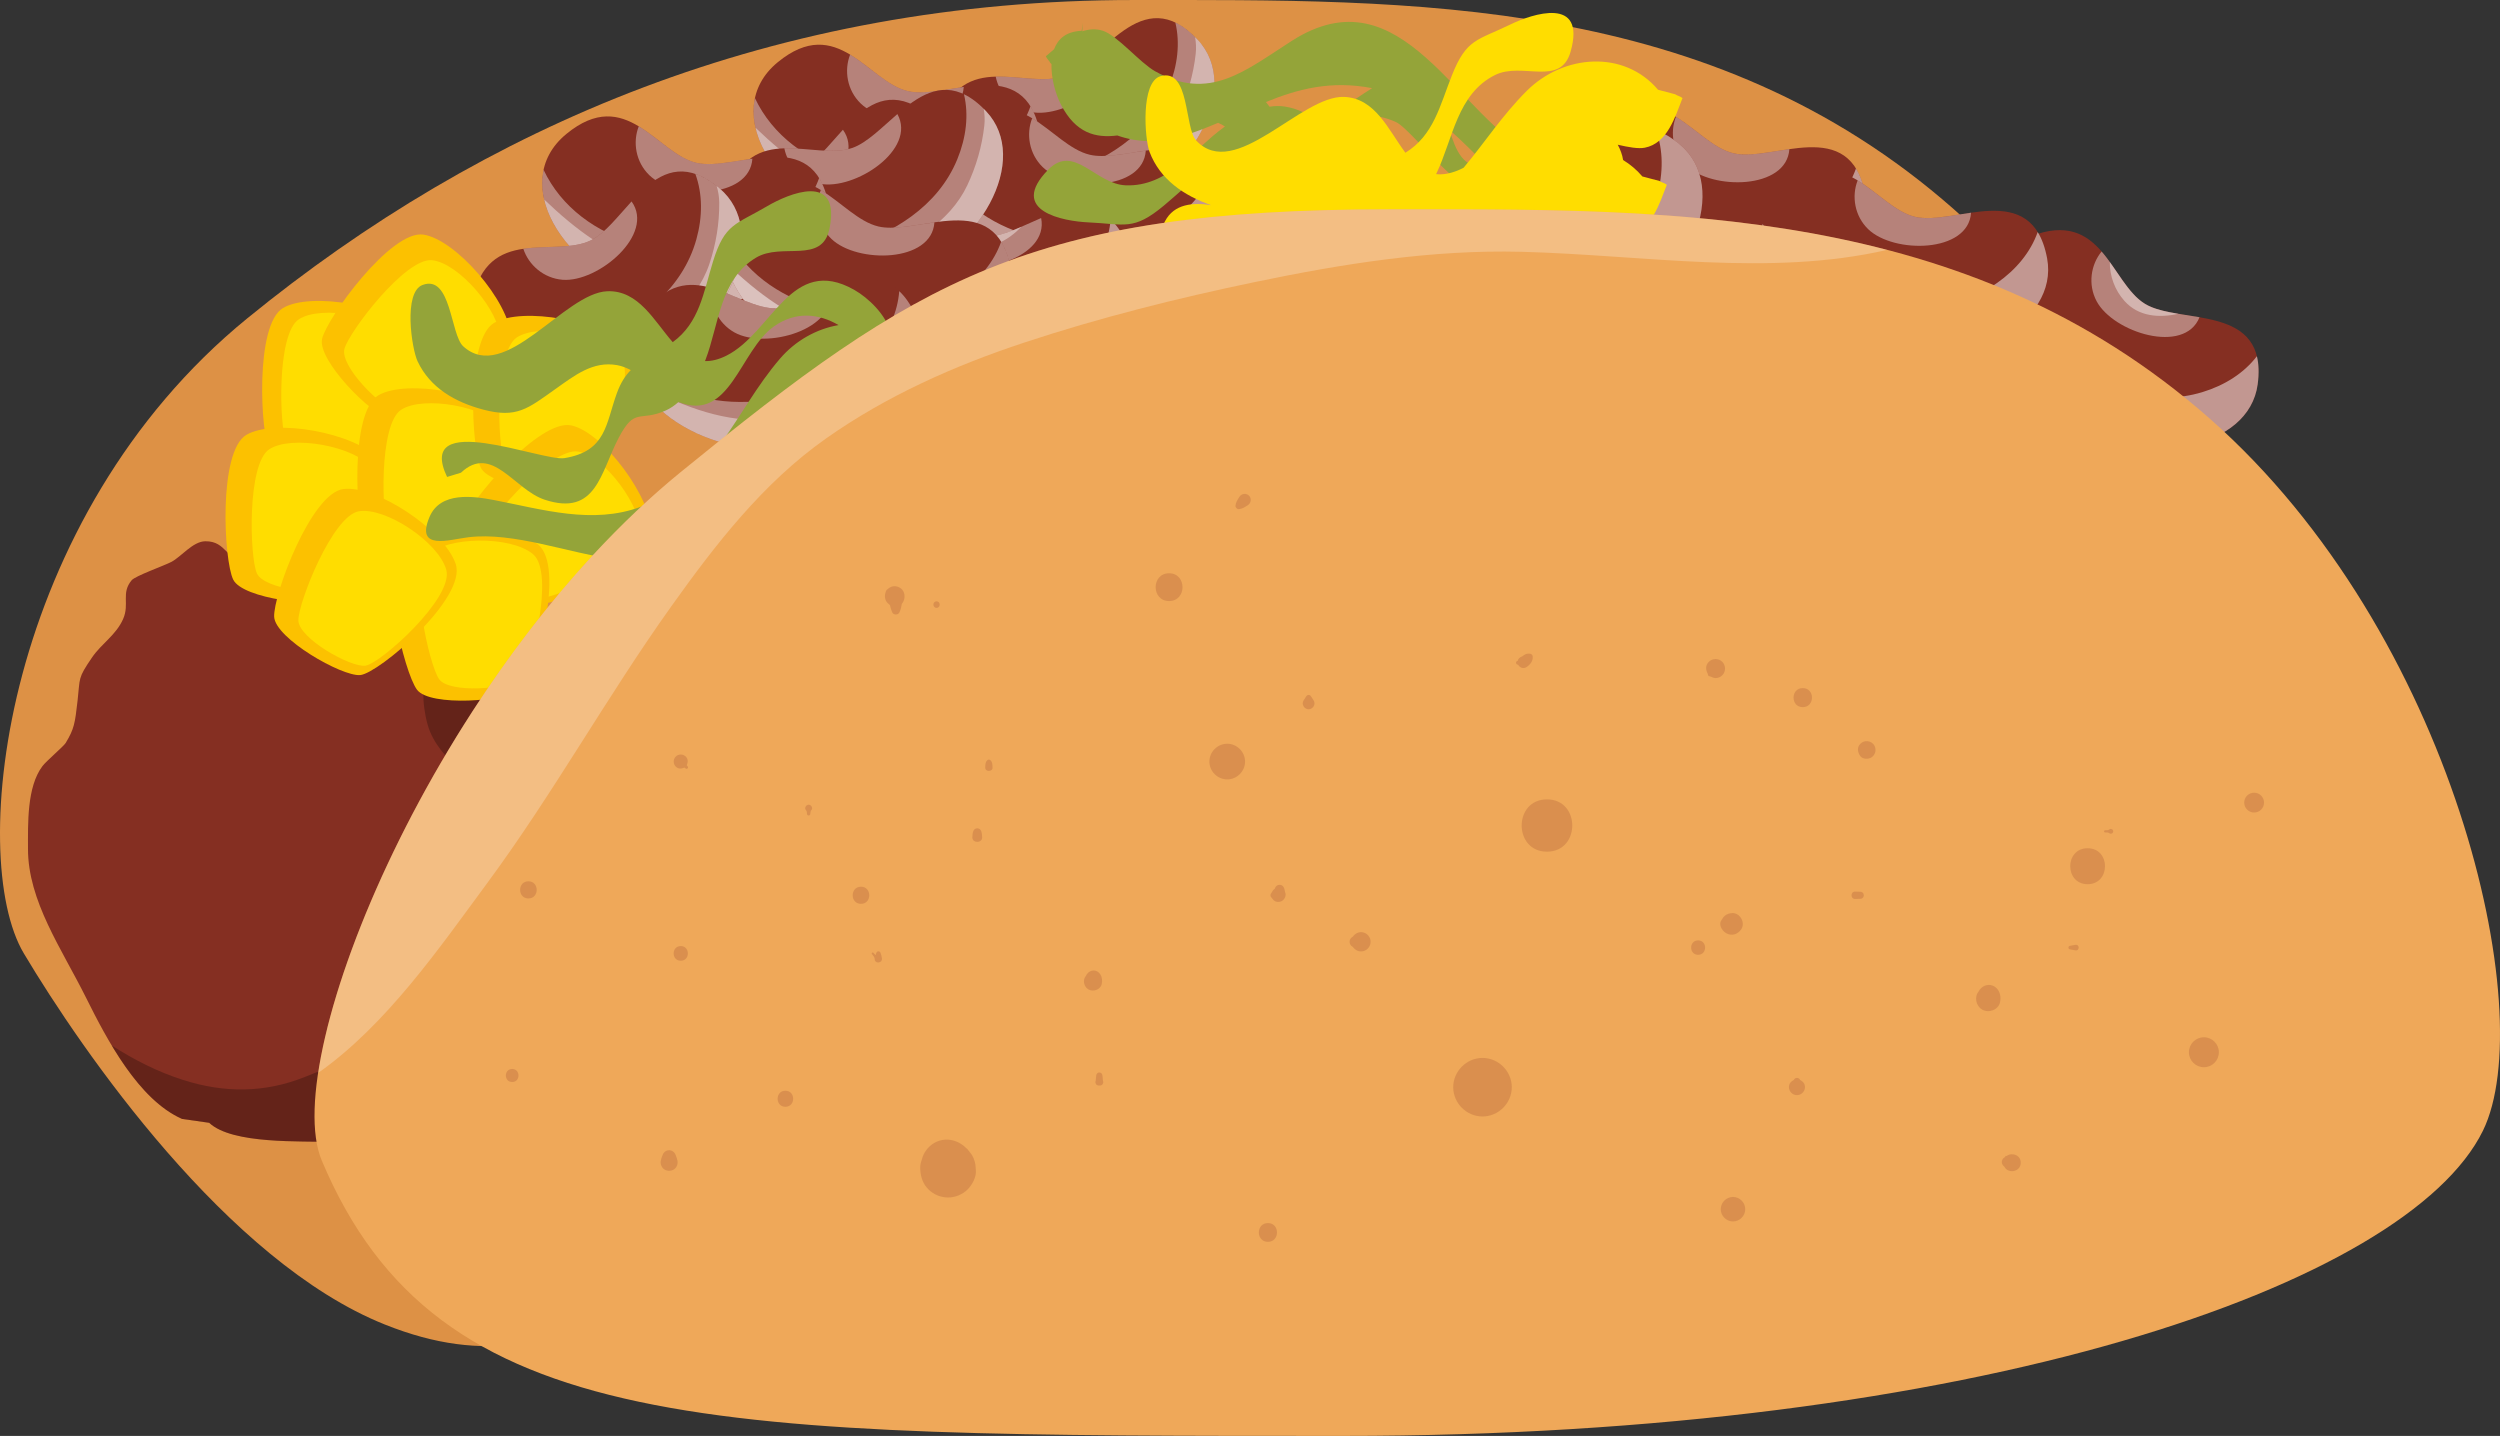 <svg version="1.1" id="图层_1" x="0px" y="0px" width="223.676px" height="128.473px" viewBox="0 0 223.676 128.473" enable-background="new 0 0 223.676 128.473" xml:space="preserve" xmlns:xml="http://www.w3.org/XML/1998/namespace" xmlns="http://www.w3.org/2000/svg" xmlns:xlink="http://www.w3.org/1999/xlink">
  <rect x="0" y="0" width="223.676" height="128.473" fill="#333333" stroke="none"/>
  <path fill="#DD9145" d="M2.133,85.303c5.201,8.722,18.205,27.567,32.291,33.199c18.498,7.396,23.608-8.753,62.882-8.753
	c56.591,0,95.196-13.523,101.957-27.307c5.129-10.455-2.575-44.449-24.446-63.716C152.972-0.52,126.182,0.002,101.479,0.001
	C69.231,0,43.168,11.322,22.125,28.481C0.312,46.268-3.042,76.625,2.133,85.303z" class="color c1"/>
  <g>
    <path fill="#852F22" d="M84.007,10.934c-2.124,6.596,6.824,10.773,14.976,7.905c7.711-2.712,12.19-11.013,8.165-15.293
		c-5.036-5.354-8.541,2.053-11.961,3.266C91.767,8.025,86.132,4.339,84.007,10.934z" class="color c2"/>
    <path opacity="0.4" fill="#FFFFFF" enable-background="new    " d="M92.248,10.021c-1.674-0.334-2.866-1.681-3.162-3.165
		c2.109-0.06,4.385,0.565,6.101-0.043c1.299-0.461,2.611-1.815,4.013-3.024C100.969,6.968,95.37,10.644,92.248,10.021z" class="color c3"/>
    <path opacity="0.4" fill="#FFFFFF" enable-background="new    " d="M94.552,15.808c4.221-1.326,8.26-3.71,10.01-7.975
		c0.801-1.95,1.036-3.972,0.597-5.818c0.637,0.303,1.298,0.796,1.989,1.53c4.026,4.28-0.454,12.581-8.165,15.293
		c-6.434,2.264-13.362,0.138-14.953-4.102C87.168,16.705,91.055,16.907,94.552,15.808z" class="color c3"/>
    <path opacity="0.4" fill="#FFFFFF" enable-background="new    " d="M96.958,16.735c3.379-1.163,6.912-3.222,8.495-6.566
		c0.799-1.69,1.319-3.487,1.526-5.346c0.058-0.516,0.03-1.017-0.054-1.506c0.074,0.074,0.149,0.15,0.224,0.229
		c4.026,4.28-0.454,12.581-8.165,15.293c-5.194,1.827-10.708,0.793-13.478-1.903C89.284,17.679,93.256,18.008,96.958,16.735z" class="color c3"/>
    <path fill="#852F22" d="M69.584,5.569c-5.354,4.398-0.09,12.752,8.319,14.751c7.952,1.89,16.21-2.668,15.14-8.444
		c-1.338-7.227-8.294-2.895-11.827-3.725C77.685,7.32,74.939,1.172,69.584,5.569z" class="color c2"/>
    <path opacity="0.4" fill="#FFFFFF" enable-background="new    " d="M77.009,9.26c-1.227-1.187-1.501-2.965-0.947-4.374
		c1.806,1.091,3.381,2.848,5.155,3.264c1.342,0.315,3.177-0.114,5.011-0.372C85.995,11.41,79.298,11.472,77.009,9.26z" class="color c3"/>
    <path opacity="0.4" fill="#FFFFFF" enable-background="new    " d="M75.815,15.373c4.267,1.168,8.954,1.348,12.733-1.29
		c1.729-1.207,3.02-2.78,3.65-4.571c0.371,0.6,0.661,1.372,0.845,2.364c1.07,5.777-7.188,10.335-15.14,8.444
		c-6.636-1.578-11.313-7.114-10.357-11.54C69.121,12.132,72.28,14.406,75.815,15.373z" class="color c3"/>
    <path opacity="0.4" fill="#FFFFFF" enable-background="new    " d="M77.337,17.454c3.471,0.851,7.556,1.03,10.696-0.926
		c1.587-0.988,2.996-2.219,4.176-3.67c0.328-0.403,0.576-0.839,0.77-1.296c0.022,0.103,0.044,0.206,0.064,0.314
		c1.07,5.777-7.188,10.335-15.14,8.444c-5.357-1.274-9.435-5.127-10.306-8.893C70.373,14.096,73.536,16.522,77.337,17.454z" class="color c3"/>
    <path fill="#852F22" d="M85.872,11.265c-5.354,4.397-0.09,12.752,8.319,14.751c7.952,1.89,16.21-2.668,15.14-8.445
		c-1.338-7.227-8.294-2.894-11.827-3.725C93.972,13.016,91.226,6.867,85.872,11.265z" class="color c2"/>
    <path opacity="0.4" fill="#FFFFFF" enable-background="new    " d="M93.296,14.955c-1.227-1.187-1.501-2.965-0.947-4.373
		c1.806,1.091,3.381,2.848,5.155,3.264c1.341,0.316,3.177-0.114,5.011-0.372C102.282,17.106,95.585,17.168,93.296,14.955z" class="color c3"/>
    <path opacity="0.5" fill="#FFFFFF" d="M92.103,21.069c4.267,1.168,8.954,1.348,12.734-1.291c1.728-1.207,3.02-2.78,3.65-4.571
		c0.371,0.599,0.661,1.372,0.845,2.363c1.07,5.777-7.188,10.335-15.14,8.445c-6.636-1.578-11.313-7.114-10.357-11.539
		C85.408,17.828,88.567,20.101,92.103,21.069z" class="color c3"/>
    <path fill="#852F22" d="M61.172,20.493c-1.332,6.8,8.045,9.894,15.803,6.086c7.337-3.602,10.807-12.373,6.306-16.149
		c-5.632-4.723-8.24,3.045-11.493,4.652C68.535,16.689,62.504,13.693,61.172,20.493z" class="color c2"/>
    <path opacity="0.4" fill="#FFFFFF" enable-background="new    " d="M69.247,18.615c-1.701-0.135-3.044-1.332-3.513-2.771
		c2.088-0.308,4.42,0.045,6.054-0.762c1.235-0.61,2.378-2.109,3.629-3.475C77.548,14.556,72.421,18.866,69.247,18.615z" class="color c3"/>
    <path fill="#852F22" d="M76.504,21.696c-4.029,5.637,3.224,12.338,11.863,12.086c8.17-0.239,14.962-6.784,12.429-12.086
		c-3.168-6.632-8.761-0.642-12.388-0.526C84.782,21.284,80.534,16.059,76.504,21.696z" class="color c2"/>
    <path opacity="0.4" fill="#FFFFFF" enable-background="new    " d="M84.633,23.332c-1.494-0.828-2.219-2.474-2.05-3.977
		c2.027,0.584,4.004,1.872,5.825,1.814c1.377-0.044,3.038-0.935,4.743-1.66C93.868,23.076,87.416,24.875,84.633,23.332z" class="color c3"/>
    <path opacity="0.4" fill="#FFFFFF" enable-background="new    " d="M86.734,21.959c-1.273-0.34-2.347-1.154-3.026-2.218
		c1.632,0.631,3.218,1.475,4.7,1.429c0.897-0.028,1.915-0.417,2.986-0.884C90.161,21.545,88.552,22.444,86.734,21.959z" class="color c3"/>
    <path opacity="0.5" fill="#FFFFFF" d="M85.067,29.546c4.424,0.02,8.997-1.022,11.962-4.552c1.356-1.614,2.195-3.468,2.338-5.361
		c0.515,0.482,0.995,1.153,1.43,2.062c2.533,5.301-4.259,11.847-12.429,12.086c-6.818,0.199-12.772-3.933-12.998-8.455
		C77.76,28.154,81.401,29.529,85.067,29.546z" class="color c3"/>
    <path fill="#852F22" d="M65.096,17.35c-2.124,6.596,6.824,10.773,14.976,7.905c7.711-2.712,12.19-11.013,8.165-15.293
		c-5.036-5.354-8.541,2.053-11.961,3.266S67.22,10.755,65.096,17.35z" class="color c2"/>
    <path opacity="0.4" fill="#FFFFFF" enable-background="new    " d="M73.336,16.437c-1.674-0.334-2.866-1.681-3.162-3.165
		c2.109-0.06,4.385,0.565,6.102-0.043c1.299-0.461,2.61-1.815,4.013-3.024C82.057,13.384,76.458,17.06,73.336,16.437z" class="color c3"/>
    <path opacity="0.4" fill="#FFFFFF" enable-background="new    " d="M75.64,22.225c4.221-1.326,8.26-3.71,10.01-7.975
		c0.801-1.95,1.036-3.972,0.597-5.818c0.637,0.303,1.298,0.796,1.989,1.53c4.025,4.28-0.454,12.581-8.165,15.293
		c-6.434,2.264-13.362,0.137-14.953-4.102C68.257,23.121,72.143,23.323,75.64,22.225z" class="color c3"/>
    <path opacity="0.4" fill="#FFFFFF" enable-background="new    " d="M78.046,23.151c3.379-1.163,6.912-3.222,8.495-6.566
		c0.799-1.69,1.319-3.487,1.526-5.346c0.058-0.516,0.03-1.017-0.054-1.506c0.074,0.074,0.149,0.15,0.224,0.229
		c4.025,4.28-0.454,12.581-8.165,15.293c-5.194,1.827-10.708,0.793-13.478-1.903C70.373,24.094,74.345,24.424,78.046,23.151z" class="color c3"/>
    <path fill="#852F22" d="M50.673,11.986c-5.354,4.398-0.09,12.752,8.319,14.751c7.952,1.89,16.21-2.668,15.14-8.445
		c-1.338-7.227-8.294-2.894-11.827-3.724C58.773,13.736,56.028,7.588,50.673,11.986z" class="color c2"/>
    <path opacity="0.4" fill="#FFFFFF" enable-background="new    " d="M58.097,15.675c-1.227-1.186-1.501-2.965-0.947-4.373
		c1.806,1.091,3.381,2.848,5.155,3.264c1.342,0.315,3.178-0.114,5.011-0.372C67.083,17.826,60.386,17.888,58.097,15.675z" class="color c3"/>
    <path opacity="0.4" fill="#FFFFFF" enable-background="new    " d="M56.904,21.789c4.266,1.168,8.954,1.349,12.733-1.291
		c1.729-1.207,3.02-2.78,3.65-4.571c0.371,0.6,0.661,1.372,0.845,2.363c1.07,5.777-7.188,10.335-15.14,8.445
		c-6.636-1.578-11.313-7.114-10.357-11.54C50.209,18.548,53.368,20.822,56.904,21.789z" class="color c3"/>
    <path opacity="0.4" fill="#FFFFFF" enable-background="new    " d="M58.426,23.87c3.471,0.851,7.556,1.03,10.696-0.926
		c1.587-0.989,2.996-2.219,4.176-3.67c0.328-0.403,0.575-0.839,0.77-1.296c0.022,0.102,0.044,0.206,0.064,0.314
		c1.07,5.777-7.188,10.335-15.14,8.445c-5.357-1.274-9.435-5.127-10.306-8.893C51.462,20.512,54.624,22.938,58.426,23.87z" class="color c3"/>
    <path fill="#852F22" d="M66.96,17.681c-5.354,4.397-0.09,12.752,8.319,14.751c7.953,1.89,16.21-2.668,15.14-8.445
		c-1.338-7.227-8.294-2.894-11.827-3.724C75.061,19.432,72.315,13.284,66.96,17.681z" class="color c2"/>
    <path opacity="0.4" fill="#FFFFFF" enable-background="new    " d="M74.385,21.372c-1.227-1.187-1.501-2.965-0.947-4.373
		c1.806,1.091,3.381,2.848,5.155,3.264c1.341,0.316,3.177-0.114,5.011-0.372C83.37,23.522,76.673,23.584,74.385,21.372z" class="color c3"/>
    <path opacity="0.4" fill="#FFFFFF" enable-background="new    " d="M73.191,27.485c4.267,1.168,8.954,1.348,12.734-1.291
		c1.728-1.207,3.019-2.779,3.649-4.57c0.372,0.599,0.662,1.372,0.845,2.363c1.07,5.777-7.188,10.335-15.14,8.445
		c-6.636-1.578-11.313-7.114-10.357-11.54C66.496,24.244,69.655,26.517,73.191,27.485z" class="color c3"/>
    <path opacity="0.5" fill="#FFFFFF" d="M74.713,29.566c3.471,0.851,7.556,1.03,10.696-0.926c1.587-0.989,2.996-2.219,4.177-3.67
		c0.327-0.403,0.575-0.839,0.769-1.296c0.022,0.102,0.044,0.206,0.064,0.313c1.07,5.777-7.188,10.335-15.14,8.445
		c-5.357-1.274-9.435-5.127-10.306-8.893C67.749,26.208,70.911,28.634,74.713,29.566z" class="color c3"/>
    <path fill="#852F22" d="M42.26,26.909c-1.332,6.8,8.045,9.894,15.803,6.086c7.337-3.602,10.807-12.373,6.306-16.149
		c-5.632-4.723-8.24,3.045-11.493,4.652S43.593,20.109,42.26,26.909z" class="color c2"/>
    <path opacity="0.4" fill="#FFFFFF" enable-background="new    " d="M50.335,25.031c-1.701-0.135-3.044-1.332-3.513-2.771
		c2.088-0.308,4.421,0.045,6.054-0.762c1.235-0.61,2.378-2.109,3.629-3.475C58.636,20.972,53.509,25.282,50.335,25.031z" class="color c3"/>
    <path opacity="0.4" fill="#FFFFFF" enable-background="new    " d="M53.305,30.507c4.034-1.814,7.765-4.658,9.001-9.098
		c0.565-2.031,0.56-4.066-0.093-5.848c0.668,0.226,1.383,0.637,2.156,1.285c4.501,3.776,1.031,12.547-6.306,16.149
		c-6.123,3.006-13.254,1.711-15.333-2.312C46.078,32.267,49.962,32.01,53.305,30.507z" class="color c3"/>
    <path opacity="0.4" fill="#FFFFFF" enable-background="new    " d="M55.803,31.144c3.219-1.552,6.484-4.014,7.663-7.521
		c0.595-1.773,0.899-3.619,0.886-5.489c-0.003-0.52-0.09-1.013-0.231-1.489c0.083,0.064,0.166,0.131,0.249,0.201
		c4.501,3.776,1.031,12.547-6.306,16.149c-4.943,2.426-10.54,2.049-13.609-0.302C48.294,32.985,52.278,32.843,55.803,31.144z" class="color c3"/>
    <path fill="#852F22" d="M57.592,28.112c-4.029,5.637,3.224,12.338,11.863,12.085c8.17-0.239,14.962-6.784,12.429-12.085
		c-3.168-6.632-8.761-0.642-12.388-0.526C65.87,27.7,61.622,22.475,57.592,28.112z" class="color c2"/>
    <path opacity="0.4" fill="#FFFFFF" enable-background="new    " d="M65.721,29.748c-1.493-0.828-2.219-2.474-2.05-3.977
		c2.027,0.584,4.004,1.872,5.825,1.814c1.378-0.044,3.038-0.935,4.743-1.66C74.956,29.492,68.505,31.291,65.721,29.748z" class="color c3"/>
    <path opacity="0.4" fill="#FFFFFF" enable-background="new    " d="M66.155,35.962c4.424,0.02,8.997-1.022,11.962-4.552
		c1.355-1.614,2.195-3.468,2.338-5.361c0.514,0.483,0.995,1.153,1.43,2.063c2.533,5.301-4.259,11.847-12.429,12.085
		c-6.818,0.199-12.772-3.933-12.998-8.455C58.848,34.57,62.489,35.945,66.155,35.962z" class="color c3"/>
    <path opacity="0.4" fill="#FFFFFF" enable-background="new    " d="M68.164,37.576c3.574-0.079,7.565-0.967,10.09-3.671
		c1.276-1.367,2.317-2.921,3.08-4.628c0.212-0.474,0.338-0.96,0.407-1.451c0.048,0.093,0.096,0.188,0.144,0.286
		c2.533,5.301-4.259,11.847-12.429,12.085c-5.504,0.161-10.442-2.502-12.261-5.912C60.568,36.141,64.251,37.663,68.164,37.576z" class="color c3"/>
    <path fill="#852F22" d="M181.672,21.151c-6.44,2.523-4.019,12.078,3.347,16.569c6.967,4.248,16.212,2.468,16.979-3.346
		c0.959-7.274-6.981-5.306-10.079-7.184C188.822,25.313,188.111,18.628,181.672,21.151z" class="color c2"/>
    <path opacity="0.4" fill="#FFFFFF" enable-background="new    " d="M187.582,26.945c-0.798-1.505-0.51-3.277,0.451-4.444
		c1.379,1.592,2.332,3.747,3.886,4.689c1.176,0.713,3.052,0.872,4.872,1.193C195.449,31.758,189.072,29.751,187.582,26.945z" class="color c3"/>
    <path opacity="0.4" fill="#FFFFFF" enable-background="new    " d="M190.088,26.939c-0.879-0.976-1.335-2.243-1.325-3.503
		c1.023,1.416,1.89,2.987,3.156,3.754c0.766,0.465,1.829,0.694,2.98,0.886C193.181,28.459,191.346,28.336,190.088,26.939z" class="color c3"/>
    <path opacity="0.5" fill="#FFFFFF" d="M184.563,32.381c3.69,2.425,8.084,4.042,12.487,2.702c2.013-0.613,3.724-1.708,4.875-3.213
		c0.168,0.684,0.204,1.507,0.073,2.504c-0.767,5.815-10.012,7.594-16.979,3.346c-5.813-3.545-8.545-10.243-6.273-14.15
		C179.207,27.239,181.505,30.371,184.563,32.381z" class="color c3"/>
    <path fill="#852F22" d="M143.481,11.137c-5.345,4.39-0.09,12.729,8.304,14.725c7.938,1.887,16.181-2.663,15.113-8.43
		c-1.336-7.214-8.279-2.889-11.806-3.718C151.566,12.885,148.826,6.748,143.481,11.137z" class="color c2"/>
    <path opacity="0.4" fill="#FFFFFF" enable-background="new    " d="M150.892,14.821c-1.225-1.184-1.499-2.96-0.945-4.365
		c1.803,1.089,3.376,2.843,5.145,3.258c1.34,0.315,3.172-0.113,5.003-0.371C159.862,16.968,153.176,17.03,150.892,14.821z" class="color c3"/>
    <path opacity="0.5" fill="#FFFFFF" d="M149.7,20.924c4.259,1.166,8.938,1.346,12.711-1.288c1.725-1.205,3.014-2.775,3.643-4.562
		c0.372,0.598,0.66,1.37,0.844,2.359c1.068,5.767-7.175,10.317-15.113,8.43c-6.625-1.575-11.293-7.101-10.339-11.519
		C143.017,17.688,146.171,19.958,149.7,20.924z" class="color c3"/>
    <path fill="#852F22" d="M159.739,16.823c-5.345,4.39-0.09,12.729,8.303,14.724c7.938,1.887,16.182-2.662,15.114-8.429
		c-1.336-7.214-8.28-2.889-11.806-3.718C167.825,18.571,165.084,12.433,159.739,16.823z" class="color c2"/>
    <path opacity="0.4" fill="#FFFFFF" enable-background="new    " d="M167.15,20.507c-1.225-1.184-1.498-2.959-0.945-4.365
		c1.803,1.089,3.376,2.843,5.145,3.259c1.34,0.315,3.172-0.114,5.002-0.371C176.12,22.653,169.434,22.715,167.15,20.507z" class="color c3"/>
    <path opacity="0.5" fill="#FFFFFF" d="M165.959,26.61c4.259,1.166,8.938,1.346,12.711-1.288c1.725-1.205,3.014-2.775,3.643-4.562
		c0.371,0.598,0.66,1.37,0.844,2.359c1.068,5.767-7.175,10.316-15.114,8.429c-6.624-1.575-11.292-7.101-10.338-11.519
		C159.276,23.374,162.429,25.643,165.959,26.61z" class="color c3"/>
    <path fill="#852F22" d="M128.25,22.99c-1.33,6.788,8.031,9.877,15.775,6.075c7.325-3.596,10.788-12.351,6.295-16.12
		c-5.621-4.715-8.225,3.04-11.473,4.644C135.6,19.194,129.58,16.203,128.25,22.99z" class="color c2"/>
    <path opacity="0.4" fill="#FFFFFF" enable-background="new    " d="M136.311,21.116c-1.698-0.134-3.039-1.33-3.507-2.766
		c2.084-0.308,4.412,0.045,6.043-0.761c1.233-0.609,2.374-2.106,3.622-3.469C144.596,17.064,139.479,21.366,136.311,21.116z" class="color c3"/>
    <path opacity="0.5" fill="#FFFFFF" d="M139.275,26.582c4.028-1.811,7.751-4.649,8.985-9.082c0.564-2.027,0.56-4.058-0.093-5.838
		c0.667,0.226,1.381,0.636,2.152,1.283c4.493,3.769,1.03,12.524-6.295,16.12c-6.112,3-13.23,1.708-15.305-2.308
		C132.061,28.339,135.938,28.083,139.275,26.582z" class="color c3"/>
  </g>
  <path fill="#852F22" d="M16.287,100.111c-3.888-1.716-6.701-7.054-8.583-10.836c-2.193-4.406-5.207-8.663-5.2-13.342
	c0.003-2.205-0.114-5.519,1.292-7.385c0.347-0.462,1.9-1.776,2.08-2.074c0.762-1.27,0.828-1.712,1.067-3.813
	c0.232-2.043-0.006-1.936,1.282-3.824c0.875-1.283,2.157-2.011,2.792-3.458c0.598-1.363-0.209-2.309,0.764-3.466
	c0.323-0.384,2.885-1.293,3.552-1.639c0.874-0.454,1.917-1.835,3.036-1.847c1.96-0.021,1.796,1.822,3.815,1.775
	c1.439-0.033,2.668-2.304,4.151-2.537c2.314-0.364,2.588,0.948,4.517,1.904c1.388,0.688,2.921,0.323,4.16,1.277
	c2.146,1.652,1.624,4.188,2.411,6.258c1.793,4.717,4.327,2.818,7.992,4.769c2.237,1.19,2.567,3.463,3.813,5.389
	c1.494,2.311,1.305,1.444,3.469,2.924c2.162,1.48,3.664,3.052,4.534,5.658c0.962,2.883,0.181,2.541-0.711,4.849
	c-0.914,2.368-1.748,2.476-0.708,5.115c0.973,2.467,3.988,4.026,3.158,7.271c-1.666,6.514-10.147,4.637-14.594,5.697
	c-5.237,1.249-9.144,3.699-14.842,3.405c-2.481-0.128-8.741,0.236-10.818-1.724L16.287,100.111z" class="color c2"/>
  <path opacity="0.25" enable-background="new    " d="M16.39,96.627c3.682,1.172,7.281,1.17,10.885-0.271
	c3.547-1.419,7.768-3.016,10.415-5.881c1.753-1.898,3.382-3.631,5.514-5.119c1.477-1.032,2.734-2.084,3.537-3.73
	c1.435-2.942,0.605-6.606-1.461-9.003c-2.148-2.491-6.066-4.438-7.013-7.769c-0.539-1.896-0.538-4.049,0.053-5.98
	c1.716,2.449,4.002,1.355,7.094,3c2.237,1.19,2.567,3.463,3.813,5.389c1.494,2.311,1.305,1.444,3.469,2.924
	c2.162,1.48,3.664,3.052,4.534,5.658c0.962,2.883,0.181,2.541-0.711,4.849c-0.914,2.368-1.748,2.476-0.708,5.115
	c0.973,2.467,3.988,4.026,3.158,7.271c-1.666,6.514-10.147,4.637-14.594,5.697c-5.237,1.249-9.144,3.699-14.842,3.405
	c-2.481-0.128-8.741,0.236-10.818-1.724l-2.428-0.347c-2.544-1.123-4.624-3.797-6.289-6.571
	C12.008,94.83,14.124,95.906,16.39,96.627z"/>
  <g>
    <path fill="#FCC100" d="M24.141,40.507c0.848,1.74,7.663,2.525,9.125,1.755c1.462-0.77,6.094-10.131,3.925-12.519
		c-2.169-2.389-9.35-3.671-11.871-2.184C22.801,29.045,23.293,38.767,24.141,40.507z" class="color c4"/>
    <path fill="#FFDD00" d="M25.623,39.657c0.638,1.475,5.957,2.048,7.112,1.368c1.155-0.68,4.914-8.749,3.252-10.76
		c-1.662-2.011-7.26-3.002-9.253-1.695C24.741,29.878,24.985,38.182,25.623,39.657z" class="color c5"/>
    <path fill="#FCC100" d="M28.817,30.319c-0.434,1.886,4.372,6.78,5.994,7.101c1.621,0.32,11.108-4.048,10.923-7.269
		c-0.186-3.221-4.965-8.733-7.859-9.161C34.98,20.563,29.251,28.432,28.817,30.319z" class="color c4"/>
    <path fill="#FFDD00" d="M30.818,31.205c-0.431,1.548,3.345,5.337,4.671,5.534c1.326,0.198,9.321-3.715,9.293-6.323
		s-3.759-6.899-6.131-7.135C36.279,23.045,31.249,29.656,30.818,31.205z" class="color c5"/>
    <path fill="#FCC100" d="M20.864,51.855c0.848,1.74,7.663,2.525,9.125,1.755s6.094-10.131,3.925-12.519
		c-2.169-2.389-9.35-3.671-11.871-2.185C19.524,40.393,20.016,50.115,20.864,51.855z" class="color c4"/>
    <path fill="#FFDD00" d="M22.977,51.286c0.638,1.475,5.957,2.047,7.112,1.368c1.155-0.68,4.914-8.749,3.252-10.76
		c-1.661-2.011-7.26-3.003-9.253-1.695S22.339,49.81,22.977,51.286z" class="color c5"/>
    <path fill="#FCC100" d="M32.658,48.324c0.848,1.74,7.663,2.525,9.125,1.755s6.094-10.131,3.925-12.519
		c-2.169-2.389-9.35-3.671-11.871-2.184C31.318,36.862,31.81,46.583,32.658,48.324z" class="color c4"/>
    <path fill="#FFDD00" d="M34.771,47.754c0.638,1.475,5.957,2.048,7.112,1.368s4.914-8.749,3.252-10.76
		c-1.661-2.011-7.26-3.002-9.253-1.695C33.889,37.976,34.133,46.279,34.771,47.754z" class="color c5"/>
    <path fill="#FCC100" d="M43.019,41.843c0.848,1.74,7.663,2.525,9.125,1.755s6.094-10.131,3.925-12.519s-9.35-3.671-11.871-2.184
		C41.678,30.381,42.171,40.103,43.019,41.843z" class="color c4"/>
    <path fill="#FFDD00" d="M45.132,41.274c0.638,1.475,5.957,2.048,7.112,1.368s4.915-8.749,3.252-10.759
		c-1.662-2.011-7.26-3.003-9.253-1.695C44.25,31.495,44.494,39.798,45.132,41.274z" class="color c5"/>
    <path fill="#FCC100" d="M41.421,46.715c-0.569,1.85,3.874,7.077,5.467,7.514c1.594,0.436,11.37-3.238,11.417-6.464
		s-4.323-9.067-7.179-9.702C48.269,37.427,41.99,44.864,41.421,46.715z" class="color c4"/>
    <path fill="#FFDD00" d="M43.353,47.742c-0.541,1.513,2.953,5.564,4.261,5.856c1.308,0.292,9.564-3.035,9.724-5.639
		c0.159-2.604-3.253-7.152-5.601-7.557C49.386,39.996,43.894,46.229,43.353,47.742z" class="color c5"/>
    <path fill="#FCC100" d="M37.31,61.71c1.162,1.549,8.002,1.032,9.292,0c1.29-1.033,4.071-11.099,1.49-13.035
		c-2.581-1.936-9.875-1.839-12.069,0.097S36.148,60.161,37.31,61.71z" class="color c4"/>
    <path fill="#FFDD00" d="M39.278,60.752c0.905,1.328,6.236,0.886,7.242,0s3.173-9.52,1.161-11.18
		c-2.012-1.661-7.696-1.578-9.407,0.083C36.565,51.316,38.373,59.424,39.278,60.752z" class="color c5"/>
    <path fill="#FCC100" d="M24.53,55.187c0.093,1.933,6.045,5.343,7.692,5.213c1.648-0.131,9.597-6.904,8.546-9.955
		s-7.143-7.063-10.046-6.691C27.821,44.126,24.437,53.252,24.53,55.187z" class="color c4"/>
    <path fill="#FFDD00" d="M26.696,55.497c0.004,1.607,4.666,4.232,5.995,4.063s7.967-6.101,7.233-8.603
		c-0.733-2.503-5.486-5.624-7.833-5.209S26.692,53.89,26.696,55.497z" class="color c5"/>
  </g>
  <path fill="#94A439" d="M83.047,31.354l-1.556-0.283c-0.559-0.564-1.18-0.999-1.834-1.332c-0.36-1.557-1.966-3.091-3.229-3.807
	c-5.647-3.203-7.345,3.849-11.444,5.893c-0.717,0.358-1.344,0.496-1.909,0.479c0.014-0.036,0.032-0.075,0.046-0.111
	c1.208-3.142,1.28-7.208,4.527-9.143c2.329-1.388,5.918,0.629,6.57-2.605c1.033-5.122-3.707-3.099-5.575-1.999
	c-2.824,1.663-3.795,1.539-4.846,4.943c-0.871,2.819-1.214,5.48-3.607,7.224c-1.659-1.889-3.052-4.664-5.857-4.555
	c-3.854,0.15-9.148,8.351-12.889,4.925c-1.153-1.055-1.065-6.444-3.635-5.488c-1.742,0.648-0.977,5.708-0.448,6.83
	c1.124,2.385,3.362,3.654,5.853,4.318c3.027,0.807,4.015-0.092,6.46-1.821c1.751-1.239,3.371-2.538,5.536-2.154
	c0.434,0.077,0.837,0.241,1.227,0.443c-0.482,0.489-0.897,1.117-1.234,2.036c-1.009,2.754-0.933,5.227-4.707,5.842
	c-1.962,0.319-13.393-4.432-10.495,1.683l1.243-0.381c2.777-2.612,4.756,1.519,7.484,2.416c4.645,1.528,4.984-2.425,6.64-5.563
	c1.452-2.754,1.842-1.369,4.192-2.417c0.414-0.185,0.795-0.449,1.147-0.761c4.631,1.842,5.457-4.577,8.532-6.757
	c1.966-1.392,4.018-1.155,5.788-0.124c-1.959,0.337-3.852,1.383-5.245,3.009c-4.172,4.87-5.62,10.677-12.435,13.241
	c-4.314,1.624-8.828,0.234-13.118-0.59c-1.904-0.365-4.831-0.784-5.8,1.507c-1.294,3.061,1.78,2.018,3.5,1.812
	c8.052-0.96,19.265,7.465,24.117-3.266c2.053-4.541,3.195-8.582,8.763-8.947c1.565-0.103,4.592,0.849,5.907,0.481
	c1.981-0.555,2.48-2.925,3.015-4.69C83.51,31.491,83.272,31.483,83.047,31.354z" class="color c6"/>
  <path fill="#94A439" d="M137.561,14.086c-7.271-3.591-12.068-16.77-21.991-10.426c-4.199,2.684-7.361,5.447-12.225,2.714
	c-1.368-0.769-3.384-3.218-4.687-3.627c-0.635-0.199-1.241-0.138-1.822,0.053c0.004-0.26,0.016-0.519,0.038-0.772l-0.1,0.73
	c-1.374,0.048-2.122,0.72-2.466,1.647c-0.253,0.215-0.501,0.428-0.737,0.627c0.103,0.246,0.298,0.383,0.416,0.615l0.088,0.083
	c-0.035,1.281,0.367,2.696,0.856,3.642c1.319,2.548,3.085,2.996,5.038,2.749c1.713,0.611,3.667,0.692,5.537,0.144
	c1.217-0.357,2.363-0.803,3.477-1.276c0.229,0.094,0.433,0.205,0.615,0.332c-0.032,0.023-0.069,0.046-0.101,0.069
	c-2.727,1.973-5.007,5.341-8.783,5.19c-2.708-0.108-4.615-3.757-6.926-1.403c-3.661,3.728,1.414,4.621,3.58,4.718
	c3.274,0.148,4.021,0.783,6.759-1.496c2.269-1.887,4.008-3.93,6.966-4.085c0.359,2.488,0.012,5.572,2.421,7.012
	c3.311,1.979,12.223-2.004,13.488,2.909c0.389,1.513-2.626,5.98,0.05,6.582c1.813,0.408,3.933-4.25,4.103-5.479
	c0.36-2.611-0.823-4.896-2.547-6.812c-2.096-2.329-3.415-2.115-6.407-2c-2.144,0.082-4.209,0.286-5.814-1.217
	c-0.321-0.301-0.569-0.658-0.786-1.04c0.671-0.147,1.361-0.446,2.144-1.032c2.348-1.757,3.636-3.871,7.133-2.326
	c1.723,0.76,8.074,9.955,9.515,5.236c1.388,1.253,3.312,2.582,5.111,1.368C142.258,15.656,139.113,14.853,137.561,14.086z
	 M119.787,9.797c-2.719,1.514-2.29,0.142-4.831-0.263c-0.447-0.071-0.91-0.058-1.375,0.012c-0.105-0.148-0.21-0.292-0.318-0.418
	c2.87-1.167,5.824-1.955,9.499-1.24C121.812,8.47,120.838,9.212,119.787,9.797z M129.67,11.597c1.188,1.046,2.304,2.193,3.419,3.297
	C130.852,15.164,130.268,13.446,129.67,11.597z" class="color c6"/>
  <path fill="#FFDD00" d="M146.943,15.787c-0.513-0.605-1.097-1.086-1.723-1.469c-0.069-0.458-0.238-0.921-0.479-1.37
	c0.946,0.219,1.837,0.382,2.421,0.267c2.018-0.399,2.701-2.722,3.372-4.441c-0.208-0.168-0.445-0.194-0.659-0.34l-1.528-0.403
	c-3.045-3.592-8.463-3.177-11.753,0.105c-2.208,2.204-3.793,4.676-5.642,6.87c-0.171,0.089-0.344,0.173-0.522,0.245
	c-0.744,0.301-1.381,0.39-1.944,0.328c0.017-0.036,0.039-0.074,0.056-0.109c1.45-3.038,1.838-7.086,5.227-8.761
	c2.43-1.201,5.85,1.09,6.753-2.083c1.429-5.026-3.453-3.38-5.402-2.429c-2.945,1.438-3.904,1.237-5.218,4.549
	c-1.088,2.743-1.638,5.367-4.159,6.92c-1.506-2.012-2.677-4.885-5.481-4.996c-3.856-0.153-9.773,7.611-13.236,3.903
	c-1.067-1.143-0.558-6.508-3.195-5.756c-1.788,0.509-1.42,5.613-0.98,6.774c0.935,2.465,3.067,3.905,5.498,4.761
	c0.003,0.001,0.006,0.002,0.01,0.003c-1.594-0.25-3.308-0.135-4.128,1.447c-0.692,1.335-0.423,1.898,0.235,2.113
	c-0.217,0.472-0.182,1.178,0.208,2.199l1.269-0.285c2.972-2.387,4.623,1.886,7.272,2.994c3.204,1.339,4.459-0.25,5.596-2.356
	c3.198,0.915,6.301,1.433,8.968,0.187c-1.576,1.489-3.453,2.726-6.02,3.469c-4.428,1.282-8.82-0.456-13.031-1.612
	c-1.87-0.513-4.756-1.16-5.901,1.049c-1.528,2.951,1.618,2.15,3.349,2.08c8.102-0.329,18.623,8.946,24.298-1.373
	c2.402-4.367,3.855-8.306,9.434-8.235c1.569,0.02,4.512,1.205,5.851,0.941c2.018-0.399,2.701-2.723,3.372-4.441
	c-0.208-0.168-0.446-0.194-0.659-0.34L146.943,15.787z" class="color c5"/>
  <path fill="#EFA859" d="M28.789,103.833c10.403,24.706,34.811,24.64,91.403,24.64c56.59,0,95.196-13.523,101.957-27.307
	c5.129-10.455-2.575-44.449-24.446-63.716c-21.846-19.245-48.635-18.724-73.339-18.725c-32.248-0.001-42.414,6.35-63.456,23.509
	C39.094,60.022,24.869,94.522,28.789,103.833z" class="color c7"/>
  <path opacity="0.25" fill="#FFFFFF" enable-background="new    " d="M43.599,79.001c5.886-7.974,10.696-16.665,16.447-24.73
	c3.962-5.556,8.226-11.067,13.851-15.035c5.396-3.805,11.482-6.517,17.735-8.584c6.739-2.228,13.67-3.966,20.616-5.412
	c7.827-1.631,15.869-2.921,23.889-2.712c10.897,0.284,22.2,2.255,32.704-0.171c-14.589-3.809-29.896-3.631-44.477-3.631
	c-32.248-0.001-42.414,6.35-63.456,23.509c-17.634,14.38-30.299,39.67-32.437,53.756C34.592,91.681,39.329,84.785,43.599,79.001z" class="color c3"/>
  <g opacity="0.2">
    <path fill="#852F22" d="M185.672,84.535c-0.165,0.03-0.329,0.062-0.494,0.094c-0.152,0.03-0.152,0.277,0,0.306
		c0.165,0.032,0.329,0.064,0.494,0.094C186.085,85.104,186.085,84.46,185.672,84.535z" class="color c2"/>
    <path fill="#852F22" d="M188.701,74.226c-0.071,0.068-0.257,0.048-0.36,0.056c-0.126,0.01-0.126,0.185,0,0.196
		c0.103,0.008,0.289-0.012,0.36,0.056c0.135,0.13,0.371,0.038,0.371-0.154C189.072,74.187,188.836,74.096,188.701,74.226z" class="color c2"/>
    <path fill="#852F22" d="M166.441,79.784c-0.155-0.004-0.311-0.008-0.466-0.012c-0.425-0.011-0.425,0.669,0,0.659
		c0.155-0.004,0.311-0.008,0.466-0.012c0.102-0.002,0.229-0.056,0.274-0.157c0.053-0.12,0.053-0.201,0-0.321
		C166.67,79.84,166.544,79.786,166.441,79.784z" class="color c2"/>
    <path fill="#852F22" d="M186.78,75.891c-2.075,0-2.075,3.219,0,3.219C188.856,79.11,188.856,75.891,186.78,75.891z" class="color c2"/>
    <path fill="#852F22" d="M166.455,66.537c-0.329,0.329-0.266,0.769-0.013,1.111c0.21,0.285,0.693,0.297,0.973,0.133
		c0.372-0.218,0.502-0.711,0.284-1.084C167.441,66.256,166.817,66.176,166.455,66.537z" class="color c2"/>
    <path fill="#852F22" d="M161.061,96.625c-0.112-0.249-0.463-0.249-0.575,0c-0.246,0.129-0.431,0.318-0.431,0.64
		c0,0.392,0.327,0.719,0.719,0.719c0.392,0,0.719-0.327,0.719-0.719C161.493,96.943,161.307,96.754,161.061,96.625z" class="color c2"/>
    <path fill="#852F22" d="M151.931,84.136c-0.833,0-0.833,1.292,0,1.292C152.764,85.428,152.764,84.136,151.931,84.136z" class="color c2"/>
    <path fill="#852F22" d="M154.095,59.212c-0.329-0.329-0.878-0.329-1.207,0c-0.329,0.33-0.285,0.744-0.078,1.1
		c-0.01,0.083,0.025,0.173,0.116,0.188c0.205,0.035,0.342,0.169,0.566,0.169c0.225,0,0.443-0.091,0.603-0.25
		C154.423,60.09,154.423,59.541,154.095,59.212z" class="color c2"/>
    <path fill="#852F22" d="M138.408,71.519c-3.019,0-3.019,4.681,0,4.681S141.427,71.519,138.408,71.519z" class="color c2"/>
    <path fill="#852F22" d="M132.641,94.652c-1.429,0-2.622,1.192-2.621,2.621c0,1.429,1.192,2.621,2.621,2.621
		c1.429,0,2.621-1.192,2.621-2.621S134.07,94.652,132.641,94.652z" class="color c2"/>
    <path fill="#852F22" d="M117.293,62.293c-0.096-0.157-0.324-0.157-0.421,0c-0.078,0.129-0.161,0.253-0.242,0.379
		c-0.219,0.339,0.068,0.789,0.453,0.789c0.383,0,0.671-0.45,0.452-0.789C117.454,62.546,117.371,62.421,117.293,62.293z" class="color c2"/>
    <path fill="#852F22" d="M110.887,44.455c-0.165,0.263-0.32,0.481-0.351,0.797c-0.015,0.154,0.151,0.32,0.305,0.305
		c0.316-0.031,0.534-0.186,0.797-0.351c0.298-0.187,0.367-0.606,0.111-0.862C111.493,44.088,111.074,44.157,110.887,44.455z" class="color c2"/>
    <path fill="#852F22" d="M114.977,79.825c-0.019-0.121-0.047-0.239-0.084-0.358c-0.126-0.407-0.697-0.406-0.823,0
		c-0.006,0.019-0.012,0.037-0.018,0.055c-0.11,0.066-0.191,0.166-0.243,0.283c-0.03,0.052-0.065,0.099-0.101,0.148
		c-0.055,0.077-0.055,0.22,0,0.296c0.068,0.094,0.144,0.177,0.218,0.265c0.216,0.257,0.675,0.238,0.895,0
		c0.006-0.006,0.012-0.013,0.018-0.019c0.143-0.154,0.239-0.399,0.161-0.609C114.991,79.862,114.984,79.844,114.977,79.825z" class="color c2"/>
    <path fill="#852F22" d="M87.435,74.109c-0.411,0-0.419,0.495-0.439,0.79c-0.039,0.566,0.916,0.566,0.878,0
		C87.853,74.604,87.845,74.109,87.435,74.109z" class="color c2"/>
    <path fill="#852F22" d="M83.794,54.387c0.377,0,0.377-0.585,0-0.585C83.416,53.802,83.417,54.387,83.794,54.387z" class="color c2"/>
    <path fill="#852F22" d="M72.351,71.994c-0.246,0-0.431,0.346-0.216,0.521c0.051,0.041,0.056,0.245,0.074,0.343
		c0.025,0.14,0.257,0.14,0.282,0c0.018-0.098,0.024-0.302,0.075-0.343C72.781,72.34,72.597,71.994,72.351,71.994z" class="color c2"/>
    <path fill="#852F22" d="M88.346,68.009c-0.2,0.173-0.183,0.403-0.199,0.649c-0.029,0.425,0.687,0.425,0.658,0
		c-0.017-0.246,0-0.475-0.2-0.649C88.525,67.94,88.425,67.94,88.346,68.009z" class="color c2"/>
    <path fill="#852F22" d="M78.405,85.251c-0.027,0.066-0.046,0.135-0.065,0.204c-0.068-0.072-0.132-0.148-0.207-0.213
		c-0.085-0.073-0.19,0.036-0.12,0.122c0.096,0.117,0.244,0.277,0.245,0.435c0.003,0.47,0.735,0.392,0.645-0.088
		c-0.029-0.155-0.063-0.314-0.122-0.46C78.707,85.066,78.48,85.066,78.405,85.251z" class="color c2"/>
    <path fill="#852F22" d="M61.446,68.474c0.106-0.272,0.149-0.545-0.09-0.784c-0.245-0.244-0.653-0.244-0.897,0
		c-0.244,0.244-0.244,0.652,0.001,0.896c0.24,0.24,0.513,0.197,0.784,0.09c0.03,0.026,0.06,0.051,0.09,0.077
		c0.131,0.113,0.302-0.058,0.189-0.189C61.497,68.534,61.471,68.504,61.446,68.474z" class="color c2"/>
    <path fill="#852F22" d="M80.502,52.578c-0.012-0.006-0.023-0.013-0.035-0.019c-0.35-0.191-0.742-0.131-1.033,0.134l-0.086,0.077
		c-0.096,0.087-0.113,0.219-0.145,0.336c-0.079,0.288-0.005,0.656,0.227,0.86c0.065,0.057,0.124,0.115,0.187,0.169
		c0.061,0.227,0.115,0.453,0.219,0.665c0.118,0.239,0.515,0.239,0.632,0c0.119-0.242,0.175-0.503,0.222-0.767
		c0.104-0.135,0.185-0.288,0.218-0.457C80.981,53.191,80.867,52.778,80.502,52.578z" class="color c2"/>
    <path fill="#852F22" d="M86.962,103.335c-0.13-0.168-0.259-0.335-0.389-0.503c-0.062-0.062-0.128-0.117-0.195-0.172
		c-0.009-0.01-0.017-0.022-0.027-0.031c-0.766-0.7-1.862-0.899-2.784-0.359c-0.516,0.302-0.941,0.852-1.085,1.453
		c-0.108,0.276-0.166,0.569-0.15,0.866l0.004,0.065c0.039,0.673,0.242,1.272,0.728,1.758c0.464,0.464,1.101,0.728,1.758,0.728
		c0.656,0,1.294-0.264,1.758-0.728c0.414-0.413,0.811-1.147,0.729-1.758c-0.003-0.022-0.006-0.043-0.008-0.065
		C87.3,104.141,87.186,103.723,86.962,103.335z" class="color c2"/>
    <path fill="#852F22" d="M98.638,96.226c-0.036-0.361-0.525-0.361-0.561,0c-0.016,0.158-0.031,0.317-0.047,0.476
		c-0.041,0.093-0.034,0.176,0.005,0.243c0.045,0.136,0.182,0.19,0.322,0.178c0.14,0.012,0.277-0.042,0.322-0.178
		c0.039-0.067,0.046-0.15,0.005-0.243C98.669,96.543,98.654,96.384,98.638,96.226z" class="color c2"/>
    <path fill="#852F22" d="M104.599,51.291c-1.604,0-1.604,2.486,0,2.487C106.203,53.778,106.203,51.291,104.599,51.291z" class="color c2"/>
    <path fill="#852F22" d="M77.032,79.333c-0.99,0-0.99,1.536,0,1.536S78.022,79.333,77.032,79.333z" class="color c2"/>
    <path fill="#852F22" d="M60.908,84.644c-0.849,0-0.849,1.317,0,1.316C61.757,85.96,61.757,84.644,60.908,84.644z" class="color c2"/>
    <path fill="#852F22" d="M59.28,103.345c-0.132,0.354-0.276,0.665-0.069,1.04c0.274,0.494,1.038,0.494,1.312,0
		c0.208-0.375,0.064-0.686-0.068-1.04C60.24,102.766,59.495,102.766,59.28,103.345z" class="color c2"/>
    <path fill="#852F22" d="M45.824,95.64c-0.755,0-0.755,1.17,0,1.17C46.579,96.81,46.579,95.64,45.824,95.64z" class="color c2"/>
    <path fill="#852F22" d="M70.27,97.587c-0.928,0-0.928,1.438,0,1.438C71.197,99.025,71.197,97.587,70.27,97.587z" class="color c2"/>
    <path fill="#852F22" d="M113.441,109.428c-1.085,0-1.085,1.682,0,1.682C114.526,111.11,114.526,109.428,113.441,109.428z" class="color c2"/>
    <path fill="#852F22" d="M155.052,107.091c-0.598,0-1.097,0.499-1.097,1.097c0,0.598,0.499,1.097,1.097,1.097
		s1.097-0.499,1.097-1.097C156.149,107.59,155.65,107.091,155.052,107.091z" class="color c2"/>
    <path fill="#852F22" d="M179.532,103.426c-0.054-0.022-0.125,0.001-0.132,0.081c-0.023,0.018-0.047,0.037-0.071,0.055
		c-0.215,0.142-0.292,0.404-0.166,0.634c0.041,0.076,0.1,0.137,0.166,0.19c0.329,0.657,1.469,0.481,1.469-0.358
		C180.798,103.316,179.986,103.083,179.532,103.426z" class="color c2"/>
    <circle fill="#852F22" cx="197.183" cy="94.145" r="1.341" class="color c2"/>
    <circle fill="#852F22" cx="201.678" cy="71.81" r="0.888" class="color c2"/>
    <path fill="#852F22" d="M177.26,88.395c-0.091,0.082-0.179,0.187-0.23,0.301c-0.003,0.008-0.003,0.01-0.006,0.016
		c-0.407,0.494-0.233,1.293,0.313,1.613c0.584,0.341,1.46,0.043,1.609-0.655c0.096-0.455,0.015-0.939-0.33-1.275
		C178.229,88.018,177.649,88.039,177.26,88.395z" class="color c2"/>
    <path fill="#852F22" d="M121.994,83.428c-0.393-0.108-0.738,0.073-0.966,0.385c-0.011,0.005-0.02,0.008-0.037,0.018
		c-0.324,0.19-0.324,0.672,0,0.862c0.018,0.01,0.026,0.013,0.038,0.019c0.227,0.311,0.571,0.492,0.965,0.384
		c0.372-0.101,0.636-0.449,0.636-0.834S122.365,83.53,121.994,83.428z" class="color c2"/>
    <path fill="#852F22" d="M98.575,88.035c0.062-0.293,0.034-0.619-0.138-0.873c-0.309-0.457-0.885-0.433-1.199,0
		c-0.033,0.046-0.053,0.094-0.078,0.143c-0.322,0.365-0.195,0.976,0.218,1.217C97.812,88.776,98.465,88.554,98.575,88.035z" class="color c2"/>
    <path fill="#852F22" d="M47.276,78.849c-0.989,0-0.989,1.536,0,1.536C48.267,80.385,48.267,78.849,47.276,78.849z" class="color c2"/>
    <path fill="#852F22" d="M109.8,66.541c-0.87,0-1.597,0.726-1.597,1.597c0,0.871,0.726,1.597,1.597,1.597
		c0.871,0,1.597-0.726,1.597-1.597C111.397,67.267,110.671,66.541,109.8,66.541z" class="color c2"/>
    <path fill="#852F22" d="M136.554,59.698c0.35-0.214,0.641-0.574,0.574-1c-0.014-0.09-0.115-0.191-0.204-0.205
		c-0.197-0.031-0.389-0.013-0.555,0.108c-0.061,0.044-0.121,0.091-0.187,0.127c-0.011,0.006-0.015,0.009-0.022,0.013
		c-0.003,0.001-0.004,0.001-0.008,0.002c-0.182,0.057-0.317,0.199-0.362,0.379c-0.01,0.003-0.019,0.006-0.029,0.009
		c-0.162,0.05-0.162,0.28-0.001,0.329c0.023,0.007,0.048,0.014,0.071,0.021C135.971,59.732,136.284,59.863,136.554,59.698z" class="color c2"/>
    <path fill="#852F22" d="M161.294,61.563c-1.101,0-1.101,1.707,0,1.707S162.395,61.563,161.294,61.563z" class="color c2"/>
    <path fill="#852F22" d="M154.456,83.503c0.486,0.264,1.025,0.101,1.326-0.348l0.013-0.02c0.392-0.584-0.121-1.489-0.827-1.441
		c-0.007,0.001-0.015,0.002-0.023,0.002c-0.451,0.031-0.792,0.278-0.935,0.712c0.032-0.097,0.052-0.149,0.062-0.175
		c-0.011,0.023-0.029,0.058-0.054,0.092c-0.212,0.289-0.077,0.659,0.117,0.903C154.223,83.339,154.332,83.435,154.456,83.503z" class="color c2"/>
  </g>
</svg>